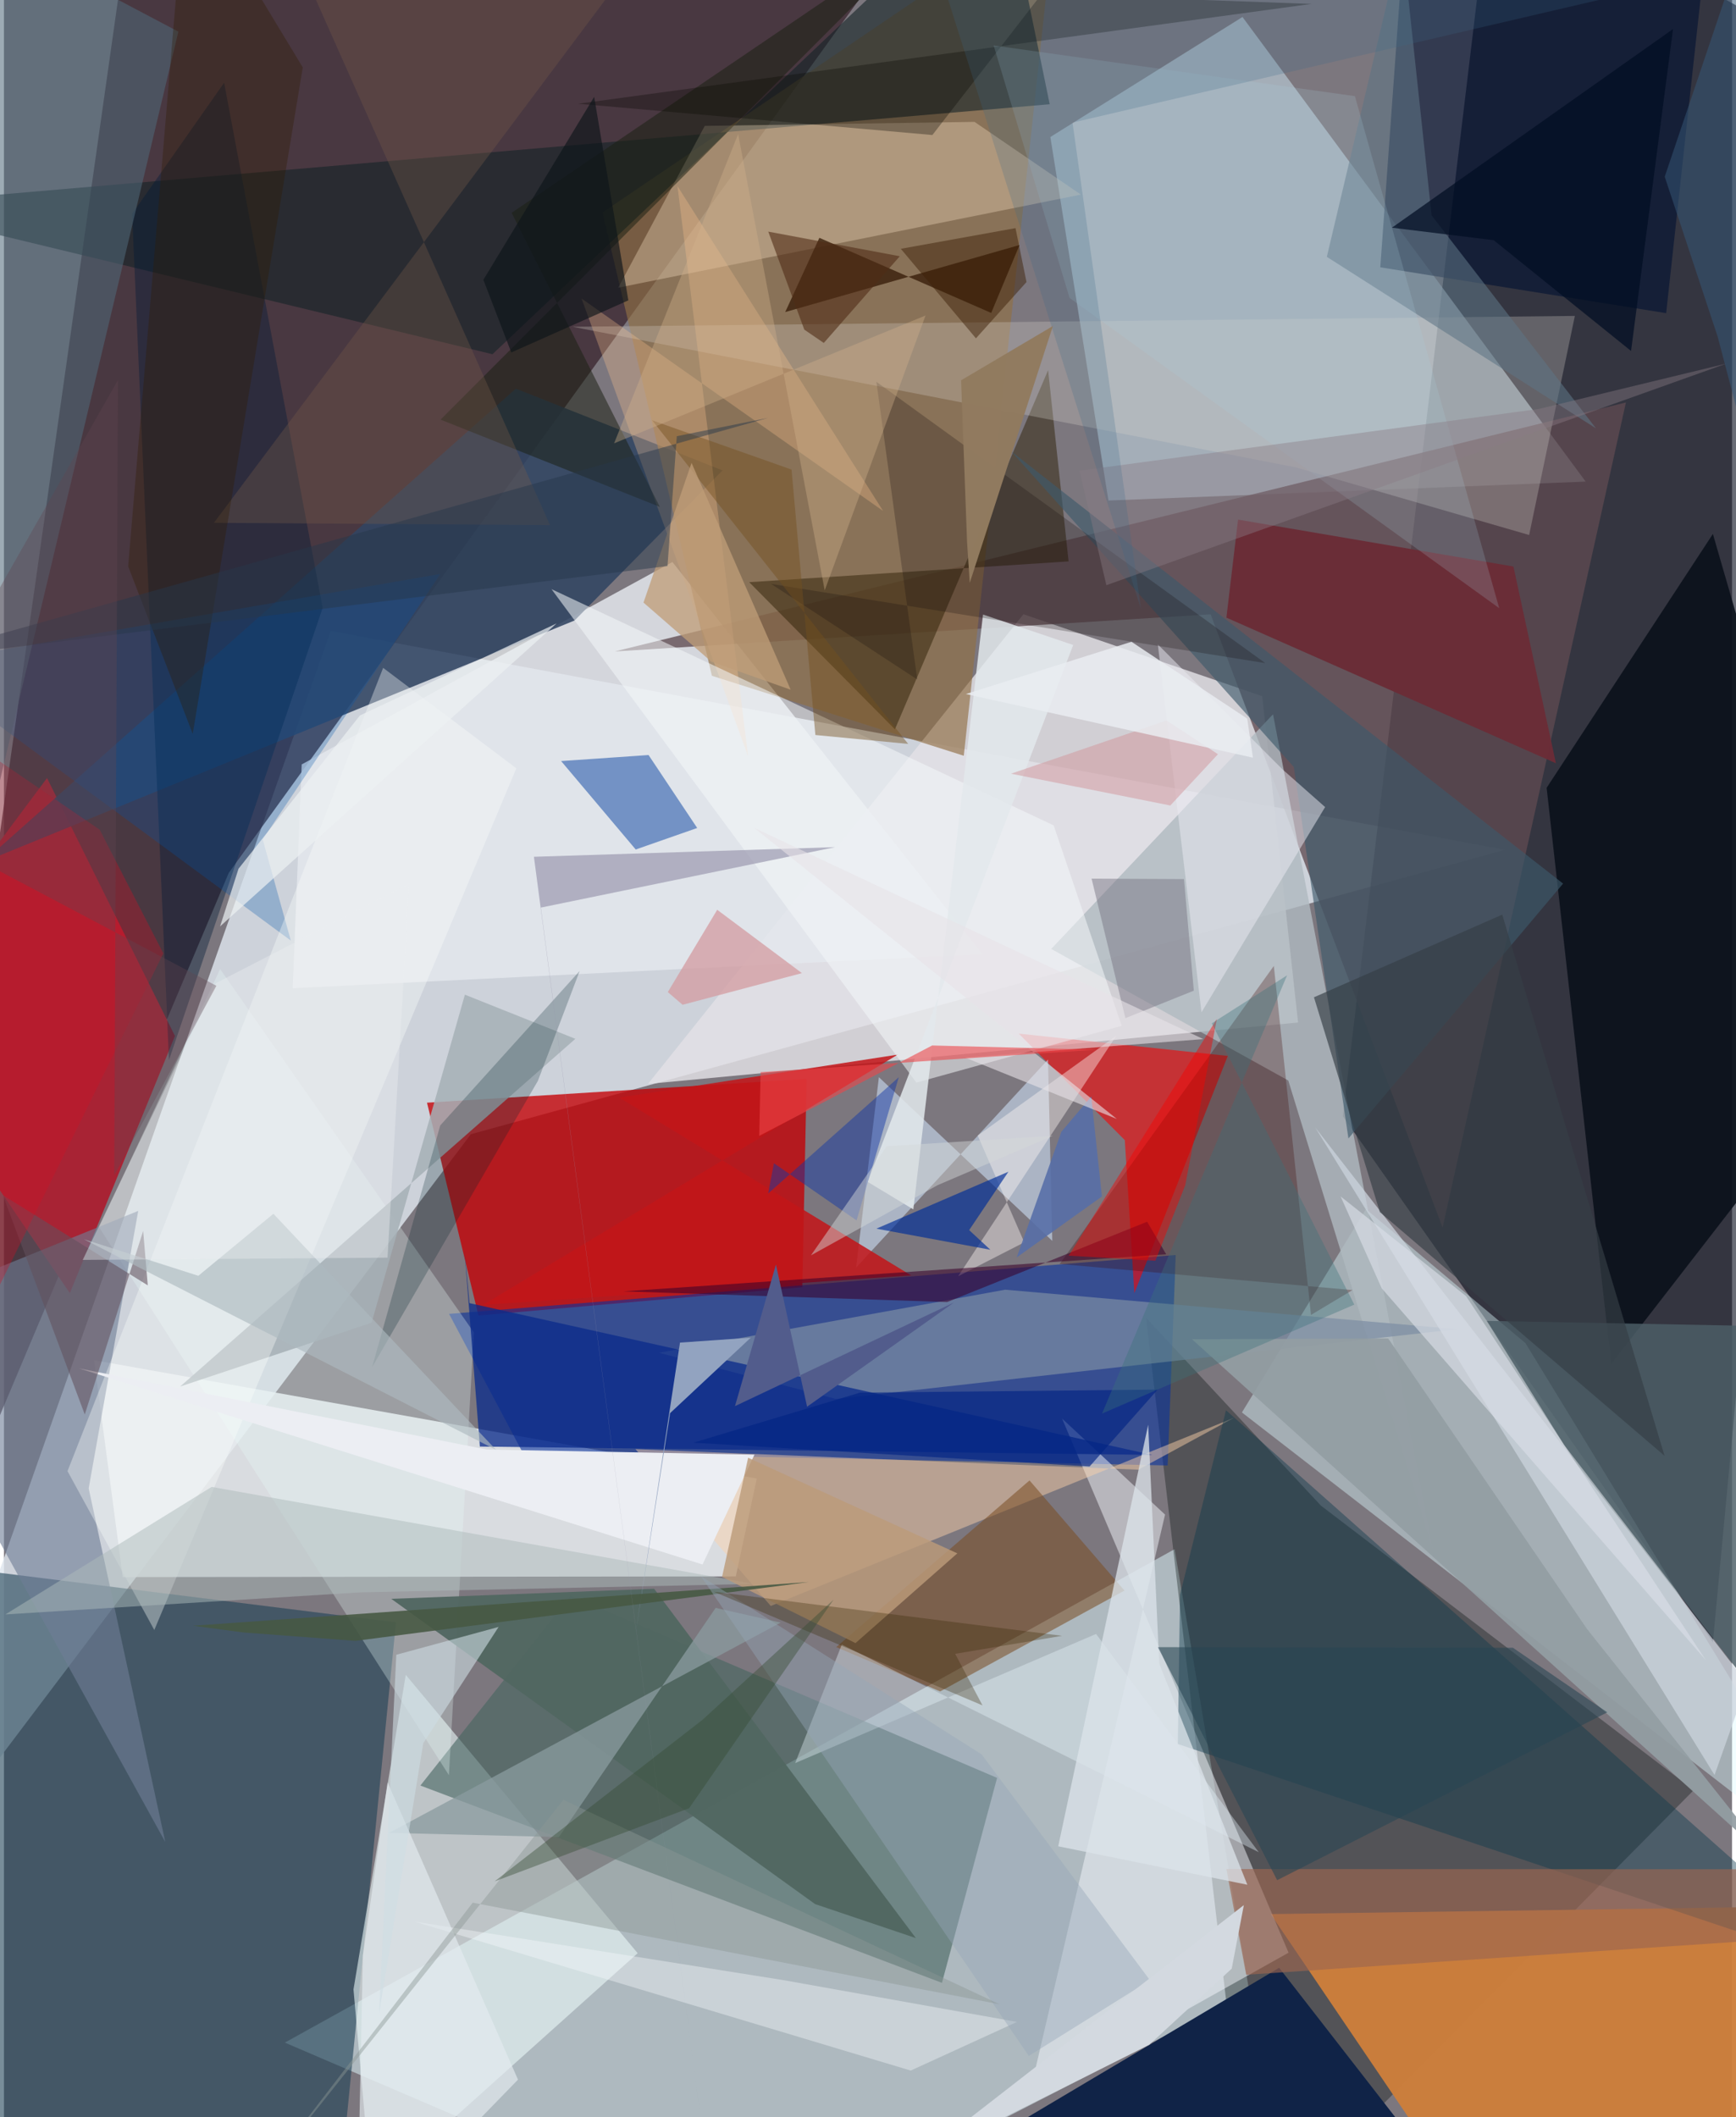 <svg xmlns="http://www.w3.org/2000/svg" width="228" height="278" viewBox="0 0 836 1024"><path fill="#7c777e" d="M0 0h836v1024H0z"/><path fill="#dee5ee" fill-opacity=".824" d="M725.982 411.048L158.096 305.157-62 929.496l287.868-380.908z"/><path fill="#020717" fill-opacity=".592" d="M720.013-62l-72.3 601.861 179.023 254.425L898 35.469z"/><path fill="#37232d" fill-opacity=".745" d="M58.985-27.058L458.288-62 108.74 422.207-62 826.847z"/><path fill="#bcccd1" fill-opacity=".78" d="M135.886 987.938L364.527 1086l237.994-122.38-36.197-214.338z"/><path fill="#e6ebef" fill-opacity=".871" d="M57.47 762.78L43.563 657.865l320.64 57.255-10.153 47.339z"/><path fill="#c40004" fill-opacity=".78" d="M204.656 533.338l24.882 102.947 156.68-13.737 2.095-100.721z"/><path fill="#e3e1e5" fill-opacity=".827" d="M311.572 524.249l314.488-29.695-17.343-157.828-115.523-39.655z"/><path fill="#bed2dd" fill-opacity=".604" d="M534.314 242.092L506.219 66.265l92.945-58.042 166.027 224.71z"/><path fill="#000e0a" fill-opacity=".333" d="M604.562 1081.004L552.516 637.4l84.611 90.837 180.354 137.58z"/><path fill="#204357" fill-opacity=".604" d="M189.651 784.668l-239.967-29.987L-62 1025.104l226.986 7.86z"/><path fill="#ce7f3c" fill-opacity=".961" d="M864.561 922.147L836.716 1086H721.383L612.808 925.775z"/><path fill="#ddfaff" fill-opacity=".416" d="M598.89 683.151L898 914.8 736.05 649.617l-77.162-64.803z"/><path fill="#ebf9f8" fill-opacity=".596" d="M169.096 962.209l25.294-152.132 112.168 134.62-128.787 115.501z"/><path fill="#07319f" fill-opacity=".592" d="M566.87 607.001l-351.532 28.48 35.43 66.757 312.195 6.547z"/><path fill="#45645f" fill-opacity=".6" d="M480.449 859.902l-26.677 99.131-252.31-95.431 72.648-91.824z"/><path fill="#e3e7ed" fill-opacity=".847" d="M473.335 461.487L139.7 477.965l4.337-108.24 179.351-97.896z"/><path fill="#5f4a50" fill-opacity=".773" d="M295.573 315.068l288.174-17.956L695.98 593.748l88.683-399.095z"/><path fill="#a82334" d="M-62 487.384l82.838-111.078 61.89 124.775-50.86 124.368z"/><path fill="#324562" fill-opacity=".886" d="M276.077 300.096L-10.208 417.08l257.836-229.089 100.004 39.527z"/><path fill="#102347" fill-opacity=".992" d="M721.267 1086L616.915 951.751 417.36 1070.245l64.26 7.666z"/><path fill="#916f44" fill-opacity=".651" d="M464.339 365.533l-121.853-38.675-52.958-224.1 219.38-148.665z"/><path fill="#0b111b" fill-opacity=".902" d="M826.733 258.246l-80.432 122.798 31.24 278.738L898 504.312z"/><path fill="#142226" fill-opacity=".592" d="M505.901 50.415L482.828-62 236.331 171.323-62 99.265z"/><path fill="#f30507" fill-opacity=".608" d="M592.043 510.712l-45.181 114.736-4.623-74.009-51.318-51.522z"/><path fill="#f7f8ff" fill-opacity=".482" d="M561.708 732.554l-49.828-46.457 109.574 258.352-125.8 70.458z"/><path fill="#001031" fill-opacity=".592" d="M822.996-21.018L679.615-62l-13.782 191.292 138.294 22.173z"/><path fill="#d1e5fd" fill-opacity=".549" d="M505.08 512.473l-92.849 100.639 11.036-92.116 83.888 79.178z"/><path fill="#fce8c9" fill-opacity=".329" d="M520.98 94.111l-51.443-35.157-130.507 1.93-41.843 78.244z"/><path fill="#fdd2a8" fill-opacity=".463" d="M370.967 776.756l224.195-91.08-46.379 25.171-243.298-9.963z"/><path fill="#291d00" fill-opacity=".471" d="M515.04 271.53l-154.51 10.044 70.49 71.162 74.112-173.707z"/><path fill="#afb9bf" fill-opacity=".804" d="M621.325 522.609l70.41 229.021-77.797-406.157-107.3 113.485z"/><path fill="#7c8ca3" fill-opacity=".698" d="M316.923 654.3l85.562 22.32 300.357-33.74-218.492-19.102z"/><path fill="#d4d2ca" fill-opacity=".294" d="M625.062 226.091l-349.958-68.035 484.855-5.259-22.118 105.967z"/><path fill="#2b5cac" fill-opacity=".6" d="M269.536 368.096l42.303-2.916 23.53 35.287-29.74 10.403z"/><path fill="#e9fbf9" fill-opacity=".294" d="M227.334 644.462L104.578 468.716l-58.56 124.817 169.241 265.053z"/><path fill="#0d3a4d" fill-opacity=".424" d="M898 954.135L591.176 682.093l-22.24 89.248-1.058 72.17z"/><path fill="#6e7e96" fill-opacity=".608" d="M-62 637.2l126.96-51.532-23.98 134.214L78.042 890.89z"/><path fill="#7b4d24" fill-opacity=".549" d="M452.905 818.096l-50.26-21.465 93.499-80.601 45.931 53.272z"/><path fill="#c21519" fill-opacity=".859" d="M297.69 530.884l134.69-20.805-200.56 121.05 207.035-14.255z"/><path fill="#0b2b8b" fill-opacity=".765" d="M225.216 630.28l330.297 73.406-325.283-4.036-7.411-94.615z"/><path fill="#a5b0b6" fill-opacity=".859" d="M276.433 502.438L85.239 670.61l92.616-30.856 45.133-158.672z"/><path fill="#6a2d37" fill-opacity=".992" d="M597.02 251.318l133.215 22.685 20.562 95.156-159.41-70.433z"/><path fill="#ccd3dd" fill-opacity=".737" d="M898 659.551l-70.47 198.966L634.362 545.31l231.14 297.387z"/><path fill="#371d08" fill-opacity=".776" d="M477.596 151.358l13.705-32.85-113.349 32.427 16.52-35.912z"/><path fill="#4c5f67" fill-opacity=".827" d="M754.711 698.808l-37.34-59.947L898 642.286v242.503z"/><path fill="#001a38" fill-opacity=".388" d="M79.824 512.679L62.012 103.413l44.502-63.398 47.673 253.996z"/><path fill="#3f0500" fill-opacity=".278" d="M510.73 611.348l103.598-144.151 17.986 168.774 20.064-12.011z"/><path fill="#516761" fill-opacity=".953" d="M314.53 768.436l126.636 168.96-48.752-16.447-205.04-147.642z"/><path fill="#ffc791" fill-opacity=".294" d="M359.998 365.795L325.84 90.048l99.465 157.075-145.888-102.74z"/><path fill="#f4f7fa" fill-opacity=".537" d="M507.822 399.206l32.896 96.95-99.327 27.463-176.51-238.673z"/><path fill="#0255ab" fill-opacity=".278" d="M-42.286 321.428l181.058 133.505-13.585-48.9 85.914-128.419z"/><path fill="#191f12" fill-opacity=".518" d="M317.302 245.172L245.605 102.92l202.65-137.446L211.21 202.959z"/><path fill="#e9f5fe" fill-opacity=".38" d="M528.33 790.286l-145.573 62.467 22.575-57.342 201.701 100.43z"/><path fill="#e2e8ec" fill-opacity=".851" d="M417.808 571.608l22.12 13.335 33.72-287.722 43.632 14.735z"/><path fill="#fdfffe" fill-opacity=".349" d="M247.875 371.605L183.44 323.02 30.741 711.53l41.99 76.844z"/><path fill="#3d596b" fill-opacity=".631" d="M754.264 427.362L650.42 550.637 624 370.978 487.255 218.275z"/><path fill="#9b6650" fill-opacity=".643" d="M853.744 904.119l-262.37-.127 9.588 51.13L898 935.184z"/><path fill="#eceef3" fill-opacity=".996" d="M233.504 701.086l129.568 2.475-25.13 53.126-301.75-94.874z"/><path fill="#506878" fill-opacity=".557" d="M84.374 15.304L-62-62l13.131 636.5z"/><path fill="#eaeaf2" fill-opacity=".494" d="M639.142 390.346l-59.811 99.269-21.127-177.943 60.224 60.362z"/><path fill="#fff7f5" fill-opacity=".412" d="M471.075 549.218l22.53 51.658-31.968 16.37 76.474-116.28z"/><path fill="#170d0c" fill-opacity=".251" d="M371.13 282.41l239.075 38.318-188.14-136.05 19.763 143.966z"/><path fill="#92a3c0" d="M322.253 683.49L305.58 789.897l21.47-140.527 34.242-2.389z"/><path fill="#5d7585" fill-opacity=".569" d="M690.65 104.151L676.34-29.482l-36.368 153.71L770.18 207.2z"/><path fill="#aebbbc" fill-opacity=".498" d="M172.496 770.16L.694 780.836l99.79-61.68 262.27 46.925z"/><path fill="#070700" fill-opacity=".314" d="M632.6 1.892L277.75 50.18l171.399 15.128 52.805-68.125z"/><path fill="#00212a" fill-opacity=".243" d="M278.519 469.611L258.3 522.77l-80.195 138.46 32.95-116.894z"/><path fill="#3a002a" fill-opacity=".561" d="M456.3 629.75l-156.615-5.16 262.565-17.929-9.216-15.755z"/><path fill="#8a9c9f" fill-opacity=".753" d="M344.307 777.678l31.437 7.119-189.407 101.711 82.135 2.013z"/><path fill="#dbe3e9" fill-opacity=".761" d="M510.021 892.986l91.49 18.596L558.9 804.653l-5.36-115.571z"/><path fill="#f8fafe" fill-opacity=".384" d="M377.33 957.758l-178.753-28.362 240.093 72.062 51.417-23.52z"/><path fill="#1138a5" fill-opacity=".471" d="M372.481 562.607l-2.789 14.67 63.197-56.268-20.425 69.251z"/><path fill="#012e97" fill-opacity=".667" d="M477.187 604.463l-55.135-10.207 63.89-27.541-19.005 28.243z"/><path fill="#e4ebf0" fill-opacity=".663" d="M173.638 945.764l11.943-83.693 63.096 143.777L170.722 1086z"/><path fill="#755b49" fill-opacity=".349" d="M101.565 252.871l217.26-290.29L123.31-62l140.858 315.99z"/><path fill="#f70300" fill-opacity=".435" d="M571.473 573.261l15.287-80.443-71.67 114.507 41.928 2.45z"/><path fill="#d49fa4" fill-opacity=".788" d="M328.295 485.982l57.74-15.32-40.985-30.63-23.906 39.807z"/><path fill="#939da3" fill-opacity=".933" d="M765.824 787.859L669.662 647.38l-94.93.357 281.875 254.345z"/><path fill="#bb9a79" fill-opacity=".816" d="M411.946 794.712l49.269-43.41-101.196-46.238-12.623 57.642z"/><path fill="#62505c" fill-opacity=".565" d="M67.345 595.366L39.093 684.13-.527 578.053l70.101 43.63z"/><path fill="#475943" fill-opacity=".894" d="M91.46 786.306l297.916-21.135-219.388 28.463-54.015-4.06z"/><path fill="#777482" fill-opacity=".478" d="M526.16 424.962l16.363 67.49 33.096-13.305-4.755-53.962z"/><path fill="#9895ad" fill-opacity=".671" d="M259.74 438.969l76.897 582.788-80.253-607.362 145.662-4.66z"/><path fill="#566ea8" fill-opacity=".882" d="M526.001 530.326l-14.473 17.098-21.594 60.754 41.228-29.493z"/><path fill="#022584" fill-opacity=".663" d="M414.067 673.57l144.044-1.478-32.91 37.196-191.716-11.508z"/><path fill="#e7e2e8" fill-opacity=".596" d="M580.2 502.575l-217.225-102.15 175.37 140.758-73.537-29.72z"/><path fill="#301d01" fill-opacity=".337" d="M88.192-60.587l56.367 93.188-53.234 322.356-31.236-81.031z"/><path fill="#abcddf" fill-opacity=".196" d="M653.544 46.504L723.36 294.15 515.5 144.09 478.778 21.996z"/><path fill="#744f1f" fill-opacity=".443" d="M313.554 203.273l67.462 23.846 11.522 128.377 44.898 4.31z"/><path fill="#ecf0f2" fill-opacity=".706" d="M172.219 346.03l95.13-44.497-162.799 146.53 8.923-27.886z"/><path fill="#d2b18c" fill-opacity=".373" d="M355.18 64.846l-60.022 149.582 150.673-61.835-48.775 132.945z"/><path fill="#c09d79" fill-opacity=".757" d="M309.393 291.453l32.84 28.59 38.364 13.547-47.957-109.71z"/><path fill="#d9dee6" fill-opacity=".659" d="M666.51 623.1l-19.875-44.428 60.683 48.198 116.015 176.116z"/><path fill="#000e23" fill-opacity=".71" d="M807.445 14.05l-20.298 155.708-66.458-53.584-49.228-6.047z"/><path fill="#ec4548" fill-opacity=".596" d="M365.38 549.39l.675-30.838 162.119-10.847-79.142-2.046z"/><path fill="#3c2008" fill-opacity=".482" d="M433.878 120.338l55.484-10.005 5.319 26.073-24.461 27.241z"/><path fill="#acb9c0" fill-opacity=".643" d="M130.35 587.053l107.709 114.202-199.38-101.871 55.36 17.673z"/><path fill="#363e46" fill-opacity=".663" d="M724.836 442.367l-91.092 39.984L665.62 586.24l137.733 117.89z"/><path fill="#95a7b8" fill-opacity=".416" d="M472.962 848.532l-135.764-86.136 158.591 231.993 58.627-36.616z"/><path fill="#cedee4" fill-opacity=".592" d="M181.477 973.86l8.328-173.508 49.487-13.456-36.432 56.208z"/><path fill="#d50e23" fill-opacity=".322" d="M77.098 461.123l-97.231 197.13L-62 327.263l108.308 74.034z"/><path fill="#362400" fill-opacity=".306" d="M343.4 769.841l168.5 21.34-51.727 8.72 13.222 24.94z"/><path fill="#8c9894" fill-opacity=".439" d="M119.37 1060.21l107.4-139.966 254.885 49.16-211.029-98.906z"/><path fill="#d2959b" fill-opacity=".498" d="M587.302 364.779l-23.046 24.813-77.09-15.377 75.227-25.748z"/><path fill="#897c86" fill-opacity=".416" d="M533.32 283.037l-13.012-55.386 222.24-29.854 90.756-21.96z"/><path fill="#3d6888" fill-opacity=".224" d="M516.943 59.303l33.115 235.27L437.201-62 898-29.481z"/><path fill="#354a33" fill-opacity=".404" d="M237.362 909.958l94.102-35.384 69.883-100.855-63.462 58.128z"/><path fill="#0d151a" fill-opacity=".647" d="M231.927 135.327l13.502 35.143 56.634-25.196L285.53 46.85z"/><path fill="#eceef0" fill-opacity=".404" d="M102.633 475.46l93.37-48.072-10.439 180.891-147.466 1.095z"/><path fill="#d3d9e0" fill-opacity=".996" d="M554.04 988.991l39.924-36.835 5.851-30.719-161.35 125.423z"/><path fill="#27384a" fill-opacity=".475" d="M369.702 202.109l-44.2 8.861-4.5 62.812-368.887 45.81z"/><path fill="#3a727a" fill-opacity=".365" d="M653.273 630.995l-122.069 52.706 89.534-211.975-36.421 23.223z"/><path fill="#4f2c15" fill-opacity=".584" d="M369.75 112.026l17.427 47.395 9.436 6.455 36.763-41.938z"/><path fill="#525c8c" d="M459.55 629.997l-105.914 50.108 19.829-68.467 15.059 68.738z"/><path fill="#e9edf2" fill-opacity=".839" d="M545.453 310.403l56.005 37.166 2.772 18.892-138.867-30.786z"/><path fill="#d3d8d8" fill-opacity=".463" d="M427.085 554.398l-36.684 52.77 61.241-33.93L507.4 549.35z"/><path fill="#355775" fill-opacity=".537" d="M829.062 162.906l61.351 233.342-38.497-454.435-48.483 143.659z"/><path fill="#917a5f" fill-opacity=".988" d="M463.026 183.943l44.424-26.265-40.234 124.277-1.29-19.729z"/><path fill="#284554" fill-opacity=".58" d="M615.93 909.375l-57.69-112.709 171.75.292 45.655 31.23z"/><path fill="#604650" fill-opacity=".353" d="M55.161 183.813l-1.816 384.601 49.426-91.618L-62 389.666z"/></svg>